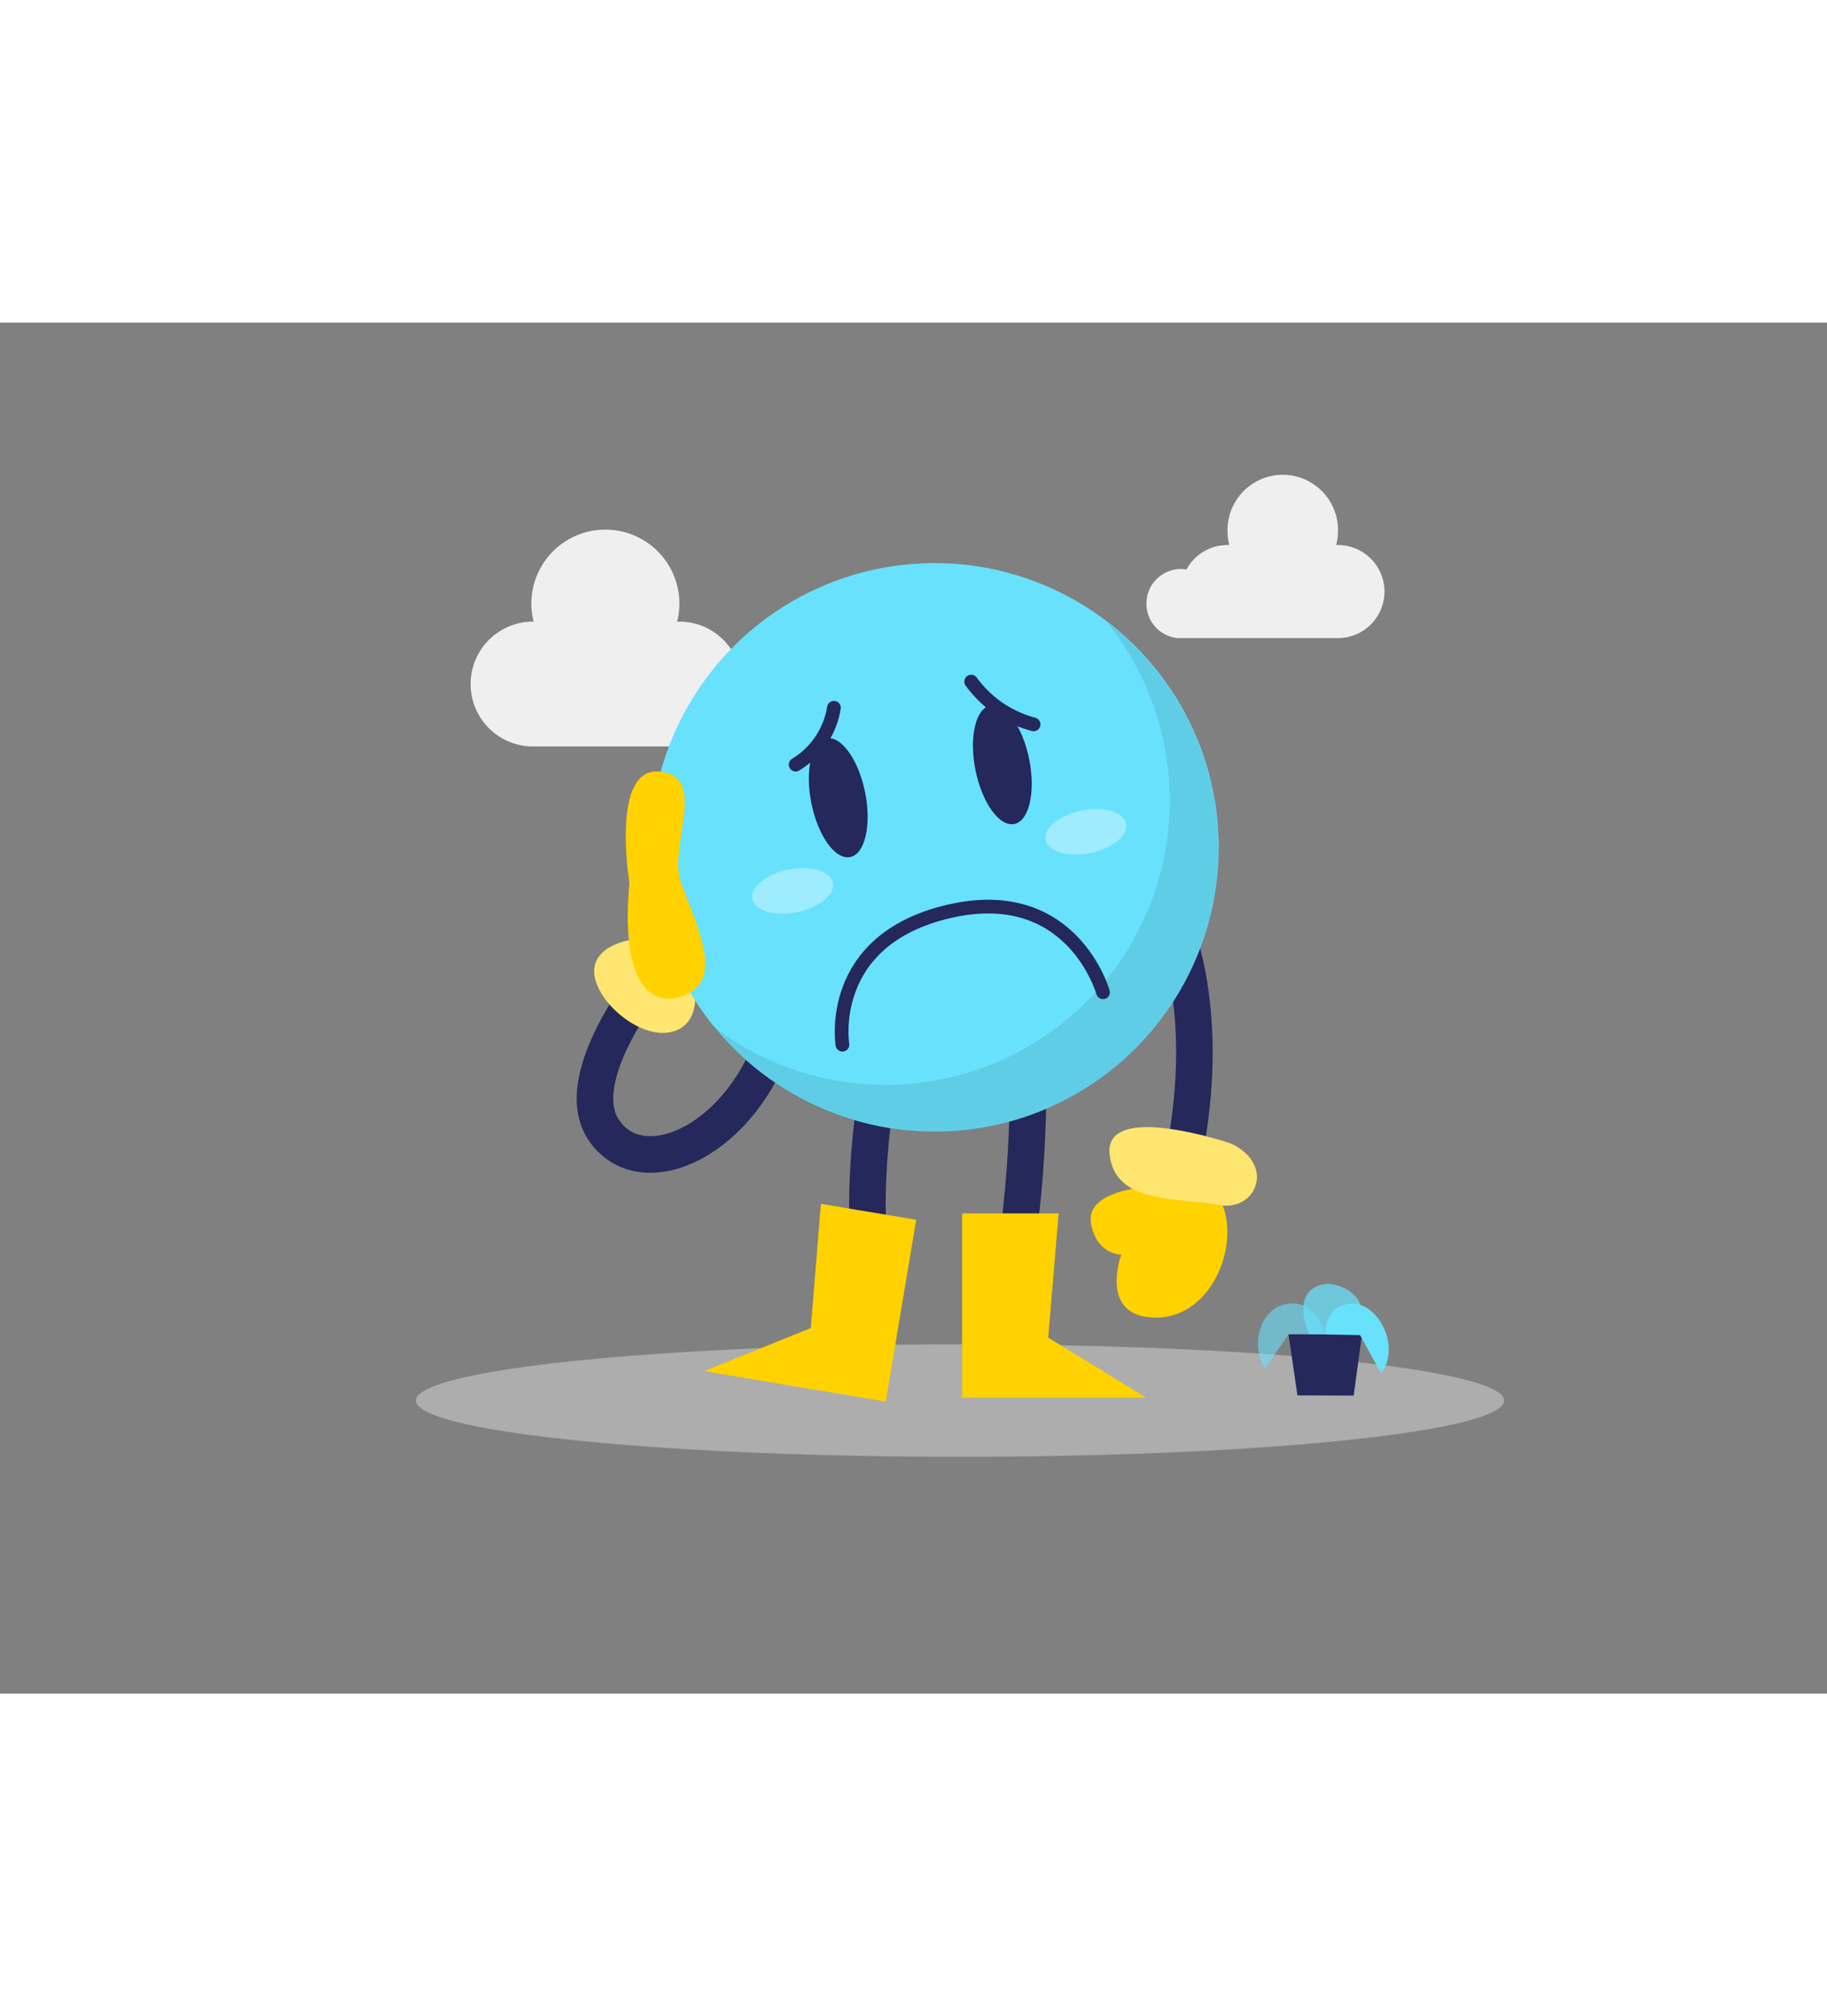 <svg id="Layer_1" data-name="Layer 1" xmlns="http://www.w3.org/2000/svg" viewBox="0 0 400 300" data-imageid="smiley-face-1" imageName="Sad face" class="illustrations_image" style="width: 272px;"><rect x="0" y="0" width="400" height="300" fill="#808080" stroke="none"/><path d="M286.63,221.35s-3.49-7.46,1.1-10.18,11.83,2.21,10,6a8.27,8.27,0,0,1-6,4.22Z" fill="#68e1fd" opacity="0.73" class="target-color"/><path d="M253.94,125.26s17,26.08,0,76.89" fill="none" stroke="#24285b" stroke-linecap="round" stroke-linejoin="round" stroke-width="8"/><path d="M144.16,141s-20.43,24-11.75,36,30.46,1.6,37.57-21.63" fill="none" stroke="#24285b" stroke-linecap="round" stroke-linejoin="round" stroke-width="8"/><path d="M137.69,135.16s-8.48,1.35-7.52,7.74,10.89,14.66,17.82,12,3.32-13.9,3.32-13.9Z" fill="#ffd200"/><path d="M137.69,135.16s-8.48,1.35-7.52,7.74,10.89,14.66,17.82,12,3.32-13.9,3.32-13.9Z" fill="#fff" opacity="0.44"/><path d="M172.51,82.61a10.12,10.12,0,0,0-10.13-10.13,9.87,9.87,0,0,0-1.63.14,13.63,13.63,0,0,0-12-7.19l-.5,0a16.38,16.38,0,0,0,.5-3.92,16.21,16.21,0,1,0-32.42,0,16.38,16.38,0,0,0,.5,3.92l-.5,0a13.66,13.66,0,0,0,0,27.31H163.7v-.1A10.11,10.11,0,0,0,172.51,82.61Z" fill="#efefef"/><path d="M251,61.47a7.55,7.55,0,0,1,7.55-7.55,6.89,6.89,0,0,1,1.21.11,10.18,10.18,0,0,1,9-5.36l.37,0a12.31,12.31,0,0,1-.37-2.93,12.09,12.09,0,1,1,24.17,0,11.83,11.83,0,0,1-.38,2.93l.38,0a10.18,10.18,0,0,1,0,20.36H257.52V69A7.55,7.55,0,0,1,251,61.47Z" fill="#efefef"/><ellipse cx="210.19" cy="235.87" rx="119.13" ry="12.31" fill="#e6e6e6" opacity="0.45"/><path d="M225.09,164.05s.59,30.87-5.63,52.54" fill="none" stroke="#24285b" stroke-linecap="round" stroke-linejoin="round" stroke-width="8"/><polygon points="231.78 194.92 210.64 194.92 210.64 235.25 250.95 235.25 229.49 222.09 231.78 194.92" fill="#ffd200"/><path d="M192.67,164.05s-6.22,30.87,0,52.54" fill="none" stroke="#24285b" stroke-linecap="round" stroke-linejoin="round" stroke-width="8"/><circle cx="204.61" cy="114.83" r="62.21" fill="#68e1fd" class="target-color"/><path d="M242.19,65.37A62.2,62.2,0,0,1,156.13,154a62.21,62.21,0,1,0,86.06-88.6Z" opacity="0.09"/><ellipse cx="183.53" cy="103.95" rx="6" ry="13.24" transform="translate(-16.9 38.24) rotate(-11.37)" fill="#24285b"/><ellipse cx="219.46" cy="96.72" rx="6" ry="13.24" transform="translate(-14.77 45.18) rotate(-11.37)" fill="#24285b"/><path d="M241.49,146.54s-6.71-24-33.76-17.7S184.44,158,184.44,158" fill="none" stroke="#24285b" stroke-linecap="round" stroke-linejoin="round" stroke-width="3"/><ellipse cx="173.54" cy="124.32" rx="9" ry="4.76" transform="translate(-21.11 36.67) rotate(-11.37)" fill="#fff" opacity="0.36"/><ellipse cx="237.72" cy="111.41" rx="9" ry="4.76" transform="translate(-17.3 49.07) rotate(-11.37)" fill="#fff" opacity="0.36"/><polygon points="179.73 192.82 200.59 196.31 193.93 236.09 154.18 229.44 177.51 220 179.73 192.82" fill="#ffd200"/><path d="M250.41,189.2s-12.7.88-11.56,7.82,6.64,6.93,6.64,6.93-5,13.46,7.22,13.77,18.62-15.14,15-24.54S250.41,189.2,250.41,189.2Z" fill="#ffd200"/><path d="M269.44,179.61s-27.43-9.29-26.51,2.14,15.7,9.66,23.86,11.3S279.45,184.27,269.44,179.61Z" fill="#ffd200"/><path d="M269.44,179.61s-27.43-9.29-26.51,2.14,15.7,9.66,23.86,11.3S279.45,184.27,269.44,179.61Z" fill="#fff" opacity="0.44"/><polygon points="282.1 221.35 284.06 234.73 296.37 234.78 298.19 221.42 282.1 221.35" fill="#24285b"/><path d="M174.2,96.72a17.86,17.86,0,0,0,8.38-12.44" fill="none" stroke="#24285b" stroke-linecap="round" stroke-linejoin="round" stroke-width="3"/><path d="M212.63,78.55a24.65,24.65,0,0,0,13.66,9.36" fill="none" stroke="#24285b" stroke-linecap="round" stroke-linejoin="round" stroke-width="3"/><path d="M137.8,122.57s-4.62-27.91,8.29-24c8.19,2.5.27,16.46,3,24s8.66,19.2,2.81,23.44S135.32,149.58,137.8,122.57Z" fill="#ffd200"/><path d="M290.14,221.39s-.28-6.3,5.59-6.73,11.15,9.36,6.64,15.23l-4.6-8.34Z" fill="#68e1fd" class="target-color"/><path d="M290.14,221.39s-1.83-7.44-8-6.74-8.58,8.86-5.18,14.22l5.18-7.52Z" fill="#68e1fd" opacity="0.58" class="target-color"/></svg>